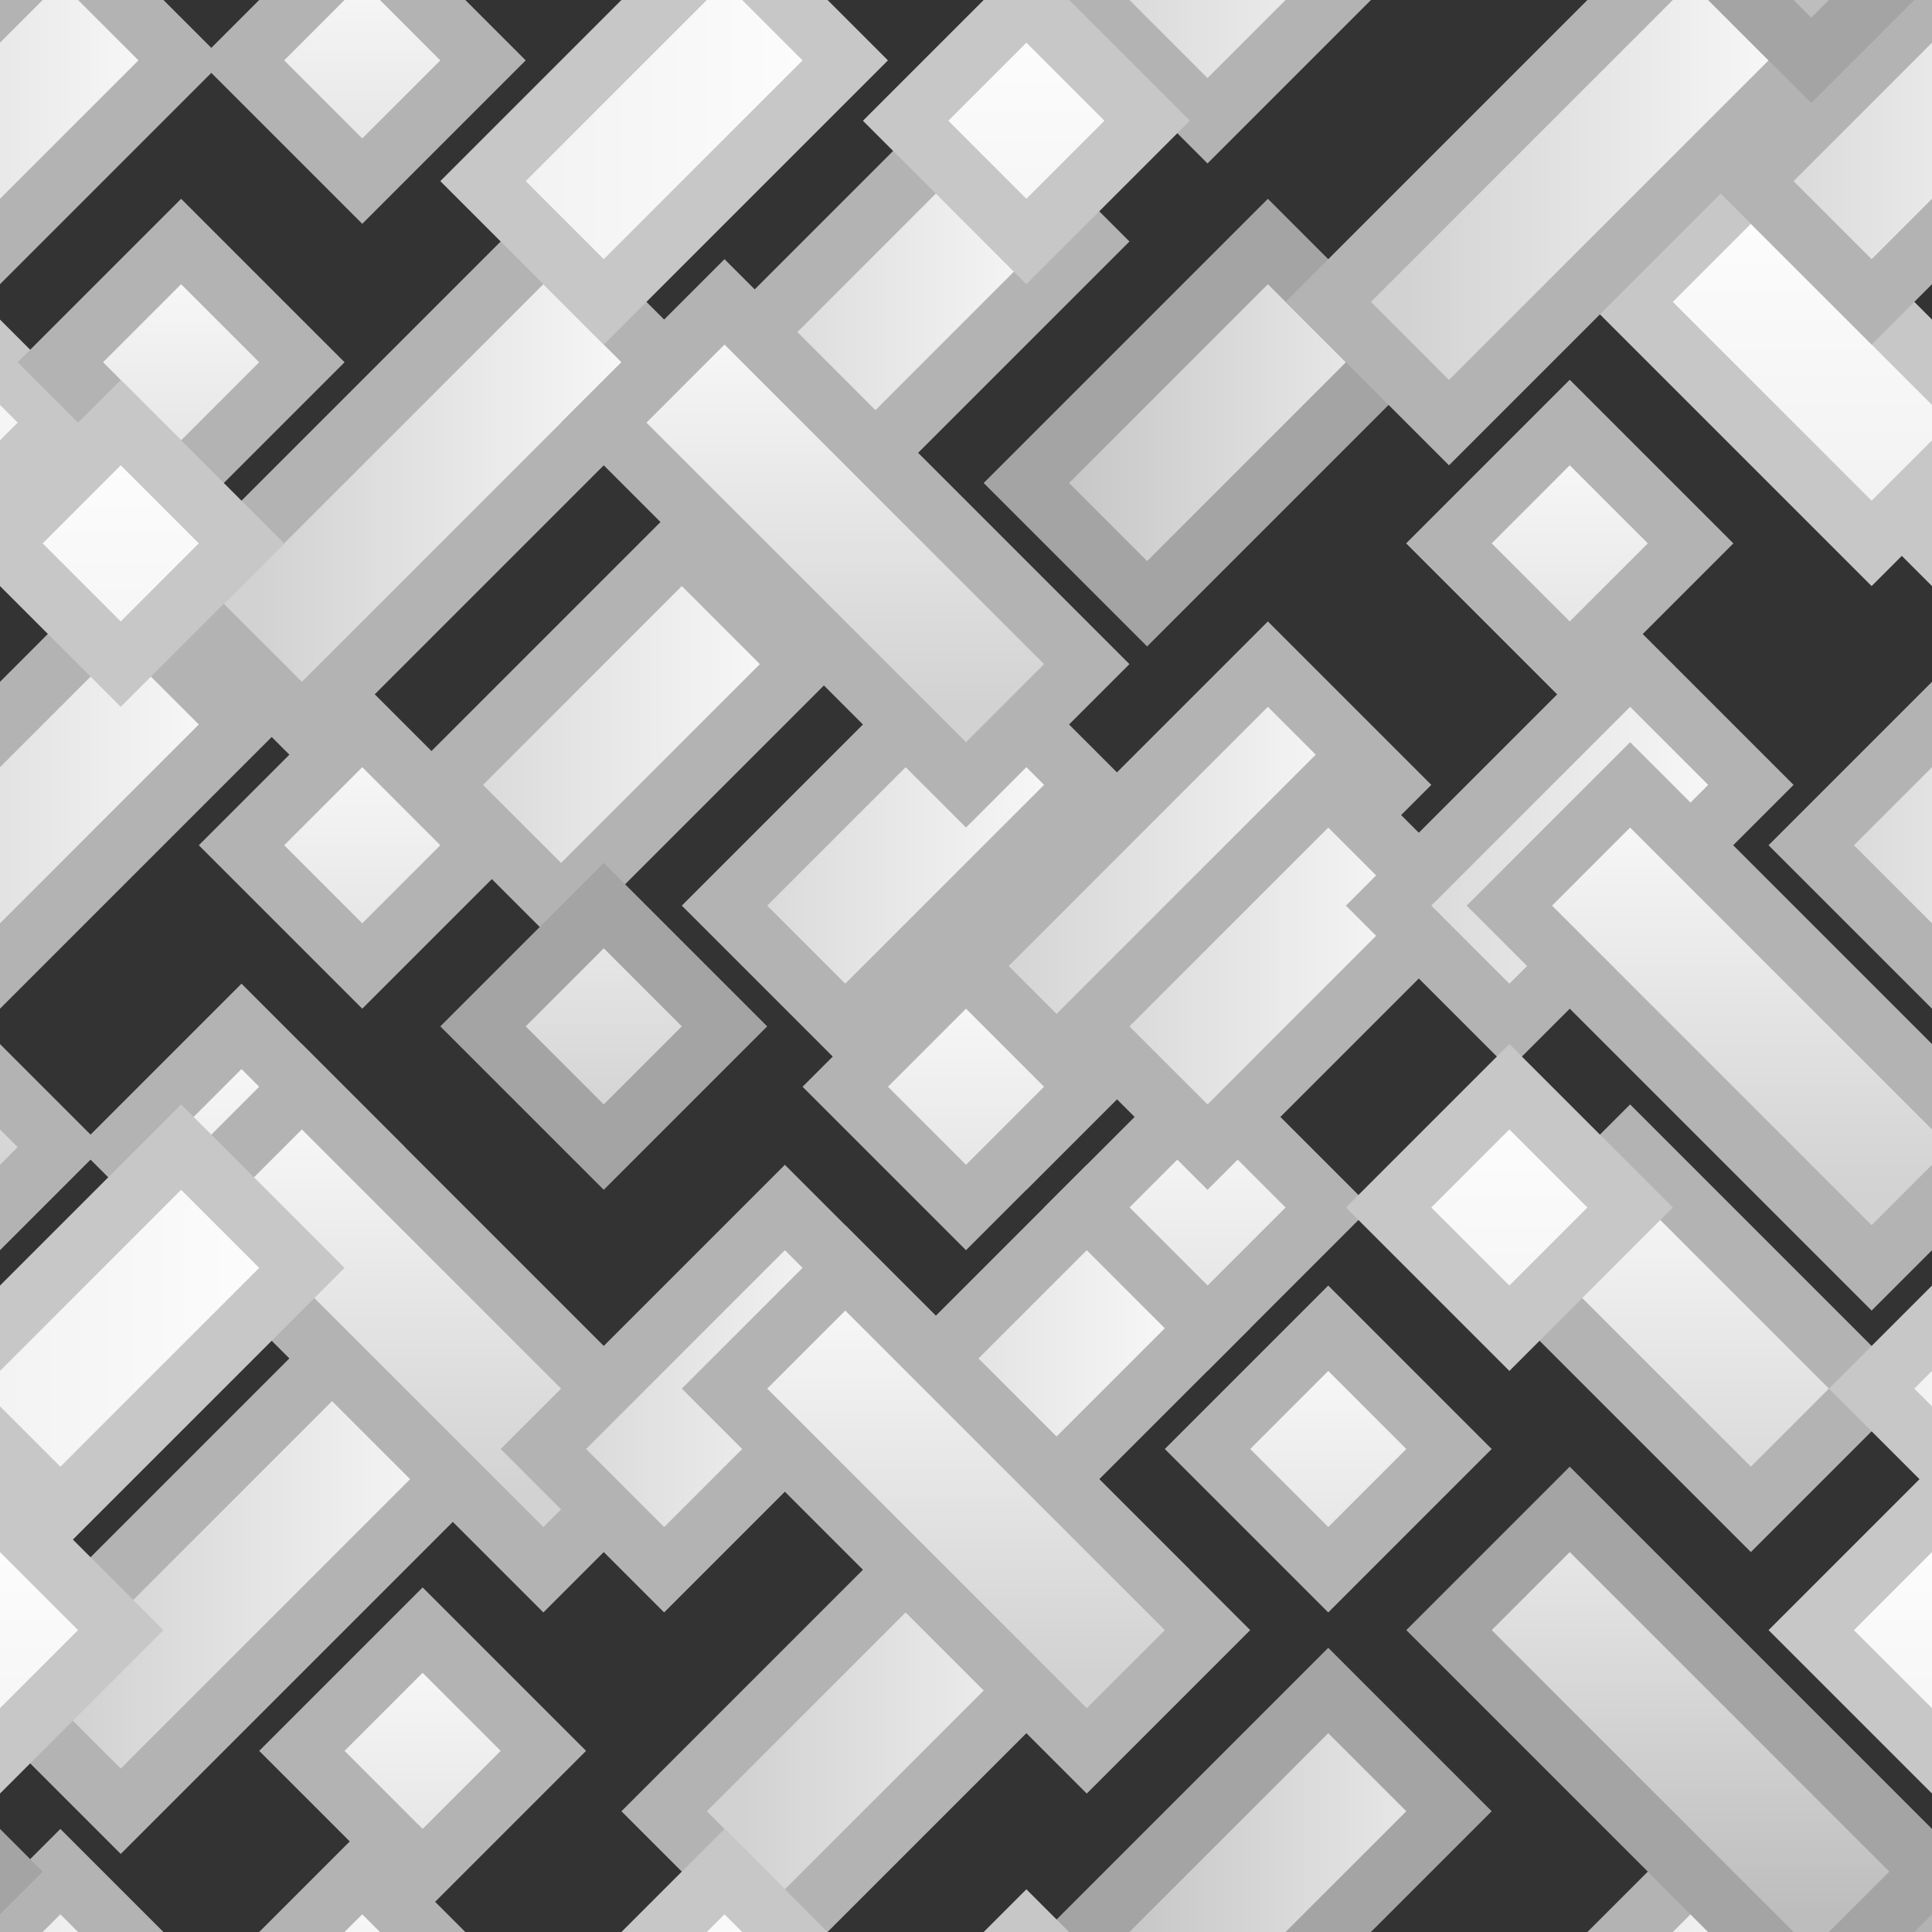 <?xml version="1.0" encoding="UTF-8" standalone="no"?>
<!-- Created with Inkscape (http://www.inkscape.org/) -->

<svg
   xmlns:dc="http://purl.org/dc/elements/1.1/"
   xmlns:cc="http://creativecommons.org/ns#"
   xmlns:rdf="http://www.w3.org/1999/02/22-rdf-syntax-ns#"
   xmlns:svg="http://www.w3.org/2000/svg"
   xmlns="http://www.w3.org/2000/svg"
   xmlns:xlink="http://www.w3.org/1999/xlink"
   xmlns:sodipodi="http://sodipodi.sourceforge.net/DTD/sodipodi-0.dtd"
   xmlns:inkscape="http://www.inkscape.org/namespaces/inkscape"
   width="128"
   height="128"
   viewBox="0 0 128 128"
   id="svg2"
   version="1.1"
   inkscape:version="0.92.0 r"
   sodipodi:docname="leaves_acacia.svg">
  <rect x="0" y="0" width="128" height="128" fill="#333333" stroke="none"/>
  <defs
     id="defs4">
    <linearGradient
       inkscape:collect="always"
       id="linearGradient4251">
      <stop
         style="stop-color:#efefef;stop-opacity:1"
         offset="0"
         id="stop4253" />
      <stop
         style="stop-color:#ffffff;stop-opacity:1"
         offset="1"
         id="stop4255" />
    </linearGradient>
    <linearGradient
       inkscape:collect="always"
       id="linearGradient4245">
      <stop
         style="stop-color:#bdbdbd;stop-opacity:1"
         offset="0"
         id="stop4247" />
      <stop
         style="stop-color:#f0f0f0;stop-opacity:1"
         offset="1"
         id="stop4249" />
    </linearGradient>
    <linearGradient
       id="linearGradient4440"
       inkscape:collect="always">
      <stop
         id="stop4442"
         offset="0"
         style="stop-color:#d2d2d2;stop-opacity:1" />
      <stop
         id="stop4444"
         offset="1"
         style="stop-color:#ffffff;stop-opacity:1" />
    </linearGradient>
    <linearGradient
       inkscape:collect="always"
       xlink:href="#linearGradient4440"
       id="linearGradient4286-2"
       x1="-10.828"
       y1="960.362"
       x2="18.828"
       y2="960.362"
       gradientUnits="userSpaceOnUse"
       gradientTransform="translate(37.172,12)" />
    <linearGradient
       inkscape:collect="always"
       xlink:href="#linearGradient4440"
       id="linearGradient4286-9"
       x1="-10.828"
       y1="960.362"
       x2="18.828"
       y2="960.362"
       gradientUnits="userSpaceOnUse"
       gradientTransform="translate(80,28)" />
    <linearGradient
       inkscape:collect="always"
       xlink:href="#linearGradient4440"
       id="linearGradient4286-97"
       x1="-10.828"
       y1="960.362"
       x2="18.828"
       y2="960.362"
       gradientUnits="userSpaceOnUse"
       gradientTransform="translate(44,56)" />
    <linearGradient
       inkscape:collect="always"
       xlink:href="#linearGradient4245"
       id="linearGradient4286-29"
       x1="-10.828"
       y1="960.362"
       x2="18.828"
       y2="960.362"
       gradientUnits="userSpaceOnUse"
       gradientTransform="translate(80,88)" />
    <linearGradient
       inkscape:collect="always"
       xlink:href="#linearGradient4245"
       id="linearGradient4286-4"
       x1="-10.828"
       y1="960.362"
       x2="18.828"
       y2="960.362"
       gradientUnits="userSpaceOnUse"
       gradientTransform="translate(76,-8)" />
    <linearGradient
       inkscape:collect="always"
       xlink:href="#linearGradient4440"
       id="linearGradient4286-5"
       x1="-10.828"
       y1="960.362"
       x2="18.828"
       y2="960.362"
       gradientUnits="userSpaceOnUse"
       gradientTransform="translate(124,-28)" />
    <linearGradient
       inkscape:collect="always"
       xlink:href="#linearGradient4440"
       id="linearGradient4286-1"
       x1="-10.828"
       y1="960.362"
       x2="18.828"
       y2="960.362"
       gradientUnits="userSpaceOnUse"
       gradientTransform="translate(128,16)" />
    <linearGradient
       inkscape:collect="always"
       xlink:href="#linearGradient4440"
       id="linearGradient4286-20"
       x1="-10.828"
       y1="960.362"
       x2="18.828"
       y2="960.362"
       gradientUnits="userSpaceOnUse"
       gradientTransform="translate(-2.4903237e-6,16)" />
    <linearGradient
       inkscape:collect="always"
       xlink:href="#linearGradient4440"
       id="linearGradient4286-47"
       x1="-10.828"
       y1="960.362"
       x2="18.828"
       y2="960.362"
       gradientUnits="userSpaceOnUse"
       gradientTransform="translate(-4,-28)" />
    <linearGradient
       inkscape:collect="always"
       xlink:href="#linearGradient4440"
       id="linearGradient4286-3"
       x1="-10.828"
       y1="960.362"
       x2="18.828"
       y2="960.362"
       gradientUnits="userSpaceOnUse"
       gradientTransform="translate(-4,100)" />
    <linearGradient
       inkscape:collect="always"
       xlink:href="#linearGradient4440"
       id="linearGradient4286-54"
       x1="-10.828"
       y1="960.362"
       x2="18.828"
       y2="960.362"
       gradientUnits="userSpaceOnUse"
       gradientTransform="translate(124,100)" />
    <linearGradient
       inkscape:collect="always"
       xlink:href="#linearGradient4251"
       id="linearGradient4286-0"
       x1="-10.828"
       y1="960.362"
       x2="18.828"
       y2="960.362"
       gradientUnits="userSpaceOnUse"
       gradientTransform="translate(4,52)" />
    <linearGradient
       inkscape:collect="always"
       xlink:href="#linearGradient4251"
       id="linearGradient4286-8"
       x1="-10.828"
       y1="960.362"
       x2="18.828"
       y2="960.362"
       gradientUnits="userSpaceOnUse"
       gradientTransform="translate(132,52)" />
    <linearGradient
       inkscape:collect="always"
       xlink:href="#linearGradient4440"
       id="linearGradient4286-92"
       x1="-10.828"
       y1="960.362"
       x2="18.828"
       y2="960.362"
       gradientUnits="userSpaceOnUse"
       gradientTransform="translate(80,-40)" />
    <linearGradient
       inkscape:collect="always"
       xlink:href="#linearGradient4251"
       id="linearGradient4286-26"
       x1="-10.828"
       y1="960.362"
       x2="18.828"
       y2="960.362"
       gradientUnits="userSpaceOnUse"
       gradientTransform="translate(40,100)" />
    <linearGradient
       inkscape:collect="always"
       xlink:href="#linearGradient4251"
       id="linearGradient4286-04"
       x1="-10.828"
       y1="960.362"
       x2="18.828"
       y2="960.362"
       gradientUnits="userSpaceOnUse"
       gradientTransform="translate(40,-28)" />
    <linearGradient
       inkscape:collect="always"
       xlink:href="#linearGradient4440"
       id="linearGradient4286-8-2"
       x1="-10.828"
       y1="960.362"
       x2="18.828"
       y2="960.362"
       gradientUnits="userSpaceOnUse"
       gradientTransform="rotate(-90,62,962.362)" />
    <linearGradient
       inkscape:collect="always"
       xlink:href="#linearGradient4440"
       id="linearGradient4286-8-2-6"
       x1="-10.828"
       y1="960.362"
       x2="18.828"
       y2="960.362"
       gradientUnits="userSpaceOnUse"
       gradientTransform="rotate(-90,38,974.362)" />
    <linearGradient
       inkscape:collect="always"
       xlink:href="#linearGradient4440"
       id="linearGradient4286-8-2-1"
       x1="-10.828"
       y1="960.362"
       x2="18.828"
       y2="960.362"
       gradientUnits="userSpaceOnUse"
       gradientTransform="rotate(-90,26,934.362)" />
    <linearGradient
       inkscape:collect="always"
       xlink:href="#linearGradient4245"
       id="linearGradient4286-8-2-97"
       x1="-10.828"
       y1="960.362"
       x2="18.828"
       y2="960.362"
       gradientUnits="userSpaceOnUse"
       gradientTransform="rotate(-90,30,882.362)" />
    <linearGradient
       inkscape:collect="always"
       xlink:href="#linearGradient4245"
       id="linearGradient4286-8-2-3"
       x1="-10.828"
       y1="960.362"
       x2="18.828"
       y2="960.362"
       gradientUnits="userSpaceOnUse"
       gradientTransform="rotate(-90,-34,946.362)" />
    <linearGradient
       inkscape:collect="always"
       xlink:href="#linearGradient4245"
       id="linearGradient4286-8-2-94"
       x1="-10.828"
       y1="960.362"
       x2="18.828"
       y2="960.362"
       gradientUnits="userSpaceOnUse"
       gradientTransform="rotate(-90,30,1010.362)" />
    <linearGradient
       inkscape:collect="always"
       xlink:href="#linearGradient4245"
       id="linearGradient4286-8-2-93"
       x1="-10.828"
       y1="960.362"
       x2="18.828"
       y2="960.362"
       gradientUnits="userSpaceOnUse"
       gradientTransform="rotate(-90,94,946.362)" />
    <linearGradient
       inkscape:collect="always"
       xlink:href="#linearGradient4440"
       id="linearGradient4286-8-2-8"
       x1="-10.828"
       y1="960.362"
       x2="18.828"
       y2="960.362"
       gradientUnits="userSpaceOnUse"
       gradientTransform="rotate(-90,72,920.362)" />
    <linearGradient
       inkscape:collect="always"
       xlink:href="#linearGradient4440"
       id="linearGradient4286-8-2-63"
       x1="-10.828"
       y1="960.362"
       x2="18.828"
       y2="960.362"
       gradientUnits="userSpaceOnUse"
       gradientTransform="rotate(-90,8,984.362)" />
    <linearGradient
       inkscape:collect="always"
       xlink:href="#linearGradient4440"
       id="linearGradient4286-8-2-97-1"
       x1="-10.828"
       y1="960.362"
       x2="18.828"
       y2="960.362"
       gradientUnits="userSpaceOnUse"
       gradientTransform="rotate(-90,58,910.362)" />
    <linearGradient
       inkscape:collect="always"
       xlink:href="#linearGradient4440"
       id="linearGradient4286-8-2-97-1-4"
       x1="-10.828"
       y1="960.362"
       x2="18.828"
       y2="960.362"
       gradientUnits="userSpaceOnUse"
       gradientTransform="rotate(-90,2,934.362)" />
    <linearGradient
       inkscape:collect="always"
       xlink:href="#linearGradient4440"
       id="linearGradient4286-8-2-97-1-3"
       x1="-10.828"
       y1="960.362"
       x2="18.828"
       y2="960.362"
       gradientUnits="userSpaceOnUse"
       gradientTransform="rotate(-90,66,998.362)" />
    <linearGradient
       inkscape:collect="always"
       xlink:href="#linearGradient4440"
       id="linearGradient4286-8-2-97-1-44"
       x1="-10.828"
       y1="960.362"
       x2="18.828"
       y2="960.362"
       gradientUnits="userSpaceOnUse"
       gradientTransform="rotate(-90,58,910.362)" />
    <linearGradient
       inkscape:collect="always"
       xlink:href="#linearGradient4251"
       id="linearGradient4286-8-2-97-1-1"
       x1="-10.828"
       y1="960.362"
       x2="18.828"
       y2="960.362"
       gradientUnits="userSpaceOnUse"
       gradientTransform="rotate(-90,78,934.362)" />
    <linearGradient
       inkscape:collect="always"
       xlink:href="#linearGradient4440"
       id="linearGradient4286-8-2-97-1-6"
       x1="-10.828"
       y1="960.362"
       x2="18.828"
       y2="960.362"
       gradientUnits="userSpaceOnUse"
       gradientTransform="rotate(-90,56,948.362)" />
    <linearGradient
       inkscape:collect="always"
       xlink:href="#linearGradient4440"
       id="linearGradient4286-8-2-97-1-8"
       x1="-10.828"
       y1="960.362"
       x2="18.828"
       y2="960.362"
       gradientUnits="userSpaceOnUse"
       gradientTransform="rotate(-90,34,974.362)" />
    <linearGradient
       inkscape:collect="always"
       xlink:href="#linearGradient4245"
       id="linearGradient4286-8-2-97-1-85"
       x1="-10.828"
       y1="960.362"
       x2="18.828"
       y2="960.362"
       gradientUnits="userSpaceOnUse"
       gradientTransform="rotate(-90,42,958.362)" />
    <linearGradient
       inkscape:collect="always"
       xlink:href="#linearGradient4440"
       id="linearGradient4286-8-2-97-1-38"
       x1="-10.828"
       y1="960.362"
       x2="18.828"
       y2="960.362"
       gradientUnits="userSpaceOnUse"
       gradientTransform="rotate(-90,28,960.362)" />
    <linearGradient
       inkscape:collect="always"
       xlink:href="#linearGradient4440"
       id="linearGradient4286-8-2-97-1-89"
       x1="-10.828"
       y1="960.362"
       x2="18.828"
       y2="960.362"
       gradientUnits="userSpaceOnUse"
       gradientTransform="rotate(-90,6,950.362)" />
    <linearGradient
       inkscape:collect="always"
       xlink:href="#linearGradient4440"
       id="linearGradient4286-8-2-97-1-386"
       x1="-10.828"
       y1="960.362"
       x2="18.828"
       y2="960.362"
       gradientUnits="userSpaceOnUse"
       gradientTransform="rotate(-90,80,948.362)" />
    <linearGradient
       inkscape:collect="always"
       xlink:href="#linearGradient4440"
       id="linearGradient4286-8-2-97-1-88"
       x1="-10.828"
       y1="960.362"
       x2="18.828"
       y2="960.362"
       gradientUnits="userSpaceOnUse"
       gradientTransform="rotate(-90,60,988.362)" />
    <linearGradient
       inkscape:collect="always"
       xlink:href="#linearGradient4251"
       id="linearGradient4286-8-2-97-1-43"
       x1="-10.828"
       y1="960.362"
       x2="18.828"
       y2="960.362"
       gradientUnits="userSpaceOnUse"
       gradientTransform="rotate(-90,42,998.362)" />
    <linearGradient
       inkscape:collect="always"
       xlink:href="#linearGradient4251"
       id="linearGradient4286-8-2-97-1-2"
       x1="-10.828"
       y1="960.362"
       x2="18.828"
       y2="960.362"
       gradientUnits="userSpaceOnUse"
       gradientTransform="rotate(-90,106,934.362)" />
    <linearGradient
       inkscape:collect="always"
       xlink:href="#linearGradient4251"
       id="linearGradient4286-8-2-97-1-9"
       x1="-10.828"
       y1="960.362"
       x2="18.828"
       y2="960.362"
       gradientUnits="userSpaceOnUse"
       gradientTransform="rotate(-90,26,914.362)" />
    <linearGradient
       inkscape:collect="always"
       xlink:href="#linearGradient4251"
       id="linearGradient4286-8-2-97-1-24"
       x1="-10.828"
       y1="960.362"
       x2="18.828"
       y2="960.362"
       gradientUnits="userSpaceOnUse"
       gradientTransform="rotate(-90,90,978.362)" />
    <linearGradient
       inkscape:collect="always"
       xlink:href="#linearGradient4440"
       id="linearGradient4286-8-2-1-8"
       x1="-10.828"
       y1="960.362"
       x2="18.828"
       y2="960.362"
       gradientUnits="userSpaceOnUse"
       gradientTransform="translate(28,-8)" />
    <linearGradient
       inkscape:collect="always"
       xlink:href="#linearGradient4440"
       id="linearGradient4286-8-2-1-8-9"
       x1="-10.828"
       y1="960.362"
       x2="18.828"
       y2="960.362"
       gradientUnits="userSpaceOnUse"
       gradientTransform="translate(76,20)" />
    <linearGradient
       inkscape:collect="always"
       xlink:href="#linearGradient4440"
       id="linearGradient4286-8-2-1-8-0"
       x1="-10.828"
       y1="960.362"
       x2="18.828"
       y2="960.362"
       gradientUnits="userSpaceOnUse"
       gradientTransform="translate(104,-28)" />
    <linearGradient
       inkscape:collect="always"
       xlink:href="#linearGradient4440"
       id="linearGradient4286-8-2-1-8-5"
       x1="-10.828"
       y1="960.362"
       x2="18.828"
       y2="960.362"
       gradientUnits="userSpaceOnUse"
       gradientTransform="translate(104,100)" />
    <linearGradient
       inkscape:collect="always"
       xlink:href="#linearGradient4440"
       id="linearGradient4286-8-2-1-8-50"
       x1="-10.828"
       y1="960.362"
       x2="18.828"
       y2="960.362"
       gradientUnits="userSpaceOnUse"
       gradientTransform="translate(16,64)" />
    <linearGradient
       inkscape:collect="always"
       xlink:href="#linearGradient4440"
       id="linearGradient4286-8-2-1-8-8"
       x1="-10.828"
       y1="960.362"
       x2="18.828"
       y2="960.362"
       gradientUnits="userSpaceOnUse"
       gradientTransform="translate(60,72)" />
    <linearGradient
       inkscape:collect="always"
       xlink:href="#linearGradient4440"
       id="linearGradient4286-8-2-97-1-386-4"
       x1="-10.828"
       y1="960.362"
       x2="18.828"
       y2="960.362"
       gradientUnits="userSpaceOnUse"
       gradientTransform="rotate(-90,68,944.362)" />
    <linearGradient
       inkscape:collect="always"
       xlink:href="#linearGradient4440"
       id="linearGradient4286-4-9"
       x1="-10.828"
       y1="960.362"
       x2="18.828"
       y2="960.362"
       gradientUnits="userSpaceOnUse"
       gradientTransform="translate(56,-16)" />
    <linearGradient
       inkscape:collect="always"
       xlink:href="#linearGradient4440"
       id="linearGradient4286-4-1"
       x1="-10.828"
       y1="960.362"
       x2="18.828"
       y2="960.362"
       gradientUnits="userSpaceOnUse"
       gradientTransform="translate(56,20)" />
    <linearGradient
       inkscape:collect="always"
       xlink:href="#linearGradient4440"
       id="linearGradient4286-4-0"
       x1="-10.828"
       y1="960.362"
       x2="18.828"
       y2="960.362"
       gradientUnits="userSpaceOnUse"
       gradientTransform="translate(64,56)" />
    <linearGradient
       inkscape:collect="always"
       xlink:href="#linearGradient4440"
       id="linearGradient4286-4-3"
       x1="-10.828"
       y1="960.362"
       x2="18.828"
       y2="960.362"
       gradientUnits="userSpaceOnUse"
       gradientTransform="translate(100,20)" />
    <linearGradient
       inkscape:collect="always"
       xlink:href="#linearGradient4440"
       id="linearGradient4286-20-2"
       x1="-10.828"
       y1="960.362"
       x2="18.828"
       y2="960.362"
       gradientUnits="userSpaceOnUse"
       gradientTransform="rotate(-90,84,932.362)" />
    <linearGradient
       inkscape:collect="always"
       xlink:href="#linearGradient4251"
       id="linearGradient4286-8-2-97-1-24-9"
       x1="-10.828"
       y1="960.362"
       x2="18.828"
       y2="960.362"
       gradientUnits="userSpaceOnUse"
       gradientTransform="rotate(-90,10,958.362)" />
    <linearGradient
       inkscape:collect="always"
       xlink:href="#linearGradient4251"
       id="linearGradient4286-8-2-97-1-24-97"
       x1="-10.828"
       y1="960.362"
       x2="18.828"
       y2="960.362"
       gradientUnits="userSpaceOnUse"
       gradientTransform="rotate(-90,74,894.362)" />
    <linearGradient
       inkscape:collect="always"
       xlink:href="#linearGradient4251"
       id="linearGradient4286-04-2"
       x1="-10.828"
       y1="960.362"
       x2="18.828"
       y2="960.362"
       gradientUnits="userSpaceOnUse"
       gradientTransform="rotate(-90,56,896.362)" />
    <linearGradient
       inkscape:collect="always"
       xlink:href="#linearGradient4251"
       id="linearGradient4286-04-2-9"
       x1="-10.828"
       y1="960.362"
       x2="18.828"
       y2="960.362"
       gradientUnits="userSpaceOnUse"
       gradientTransform="rotate(-90,-8,960.362)" />
  </defs>
  <sodipodi:namedview
     id="base"
     pagecolor="#ffffff"
     bordercolor="#666666"
     borderopacity="1.0"
     inkscape:pageopacity="0.0"
     inkscape:pageshadow="2"
     inkscape:zoom="5.6568544"
     inkscape:cx="-84.933183"
     inkscape:cy="48.602408"
     inkscape:document-units="px"
     inkscape:current-layer="layer1"
     showgrid="true"
     units="px"
     inkscape:window-width="3840"
     inkscape:window-height="2018"
     inkscape:window-x="0"
     inkscape:window-y="86"
     inkscape:window-maximized="1"
     inkscape:snap-bbox="true"
     inkscape:bbox-paths="true"
     inkscape:bbox-nodes="true"
     inkscape:snap-bbox-edge-midpoints="true"
     inkscape:snap-bbox-midpoints="true"
     inkscape:object-nodes="true">
    <inkscape:grid
       type="xygrid"
       id="grid4136"
       empspacing="4"
       dotted="false" />
  </sodipodi:namedview>
  <g
     inkscape:label="Layer 1"
     inkscape:groupmode="layer"
     id="layer1"
     transform="translate(0,-924.362)">
    <path
       style="fill:url(#linearGradient4286-8-2-1-8);fill-opacity:1;fill-rule:evenodd;stroke:#b3b3b3;stroke-width:4;stroke-linecap:butt;stroke-linejoin:miter;stroke-miterlimit:4;stroke-dasharray:none;stroke-opacity:1"
       d="m 12,964.362 24,-24 8,8 -24,24 z"
       id="path4805-14-2-4-8"
       inkscape:connector-curvature="0"
       sodipodi:nodetypes="ccccc" />
    <path
       style="fill:url(#linearGradient4286-4-9);fill-opacity:1;fill-rule:evenodd;stroke:#b3b3b3;stroke-width:4;stroke-linecap:butt;stroke-linejoin:miter;stroke-miterlimit:4;stroke-dasharray:none;stroke-opacity:1"
       d="m 48,948.362 16,-16 8,8 -8,8 -8,8 z"
       id="path4805-4-8"
       inkscape:connector-curvature="0" />
    <path
       style="fill:url(#linearGradient4286-2);fill-opacity:1;fill-rule:evenodd;stroke:#b3b3b3;stroke-width:4;stroke-linecap:butt;stroke-linejoin:miter;stroke-miterlimit:4;stroke-dasharray:none;stroke-opacity:1"
       d="m 29.172,976.362 16,-16 8,8 -8,8 -8,8 z"
       id="path4805-5"
       inkscape:connector-curvature="0" />
    <path
       style="fill:url(#linearGradient4286-8-2-97-1-386-4);fill-opacity:1;fill-rule:evenodd;stroke:#b3b3b3;stroke-width:4;stroke-linecap:butt;stroke-linejoin:miter;stroke-miterlimit:4;stroke-dasharray:none;stroke-opacity:1"
       d="m 80,1012.362 -8,-8 L 80,996.362 l 8,8 z"
       id="path4805-14-2-7-8-8-2"
       inkscape:connector-curvature="0"
       sodipodi:nodetypes="ccccc" />
    <path
       style="fill:url(#linearGradient4286-8-2-1-8-9);fill-opacity:1;fill-rule:evenodd;stroke:#b3b3b3;stroke-width:4;stroke-linecap:butt;stroke-linejoin:miter;stroke-miterlimit:4;stroke-dasharray:none;stroke-opacity:1"
       d="m 60,992.362 24,-24 8,8 -24,24 z"
       id="path4805-14-2-4-8-8"
       inkscape:connector-curvature="0"
       sodipodi:nodetypes="ccccc" />
    <path
       style="fill:url(#linearGradient4286-9);fill-opacity:1;fill-rule:evenodd;stroke:#b3b3b3;stroke-width:4;stroke-linecap:butt;stroke-linejoin:miter;stroke-miterlimit:4;stroke-dasharray:none;stroke-opacity:1"
       d="m 72,992.362 16,-16 8,8 -8,8 -8,8 z"
       id="path4805-8"
       inkscape:connector-curvature="0" />
    <path
       style="fill:url(#linearGradient4286-8-2-1-8-50);fill-opacity:1;fill-rule:evenodd;stroke:#b3b3b3;stroke-width:4;stroke-linecap:butt;stroke-linejoin:miter;stroke-miterlimit:4;stroke-dasharray:none;stroke-opacity:1"
       d="m -2.9013035e-5,1036.362 24,-24 8,8 -24,24 z"
       id="path4805-14-2-4-8-6"
       inkscape:connector-curvature="0"
       sodipodi:nodetypes="ccccc" />
    <path
       style="fill:url(#linearGradient4286-8-2-97-1-8);fill-opacity:1;fill-rule:evenodd;stroke:#b3b3b3;stroke-width:4;stroke-linecap:butt;stroke-linejoin:miter;stroke-miterlimit:4;stroke-dasharray:none;stroke-opacity:1"
       d="m 16,1008.362 -8,-8 8,-8 8,8 z"
       id="path4805-14-2-7-8-41"
       inkscape:connector-curvature="0"
       sodipodi:nodetypes="ccccc" />
    <path
       style="fill:url(#linearGradient4286-8-2-1-8-8);fill-opacity:1;fill-rule:evenodd;stroke:#b3b3b3;stroke-width:4;stroke-linecap:butt;stroke-linejoin:miter;stroke-miterlimit:4;stroke-dasharray:none;stroke-opacity:1"
       d="m 44,1044.362 24,-24 8,8 -24,24 z"
       id="path4805-14-2-4-8-2"
       inkscape:connector-curvature="0"
       sodipodi:nodetypes="ccccc" />
    <path
       style="fill:url(#linearGradient4286-8-2-6);fill-opacity:1;fill-rule:evenodd;stroke:#b3b3b3;stroke-width:4;stroke-linecap:butt;stroke-linejoin:miter;stroke-miterlimit:4;stroke-dasharray:none;stroke-opacity:1"
       d="m 36,1028.362 -24,-24 8,-8 24,24 z"
       id="path4805-14-2-6"
       inkscape:connector-curvature="0"
       sodipodi:nodetypes="ccccc" />
    <path
       style="fill:url(#linearGradient4286-4-0);fill-opacity:1;fill-rule:evenodd;stroke:#b3b3b3;stroke-width:4;stroke-linecap:butt;stroke-linejoin:miter;stroke-miterlimit:4;stroke-dasharray:none;stroke-opacity:1"
       d="m 56,1020.362 16,-16 8,8 -8,8 -8,8 z"
       id="path4805-4-0"
       inkscape:connector-curvature="0" />
    <path
       style="fill:url(#linearGradient4286-97);fill-opacity:1;fill-rule:evenodd;stroke:#b3b3b3;stroke-width:4;stroke-linecap:butt;stroke-linejoin:miter;stroke-miterlimit:4;stroke-dasharray:none;stroke-opacity:1"
       d="m 36,1020.362 16,-16 8,8 -8,8 -8,8 z"
       id="path4805-1"
       inkscape:connector-curvature="0" />
    <path
       style="fill:url(#linearGradient4286-8-2);fill-opacity:1;fill-rule:evenodd;stroke:#b3b3b3;stroke-width:4;stroke-linecap:butt;stroke-linejoin:miter;stroke-miterlimit:4;stroke-dasharray:none;stroke-opacity:1"
       d="m 72,1040.362 -24,-24 8,-8 24,24 z"
       id="path4805-14-2"
       inkscape:connector-curvature="0"
       sodipodi:nodetypes="ccccc" />
    <path
       style="fill:url(#linearGradient4286-8-2-1-8-5);fill-opacity:1;fill-rule:evenodd;stroke:#b3b3b3;stroke-width:4;stroke-linecap:butt;stroke-linejoin:miter;stroke-miterlimit:4;stroke-dasharray:none;stroke-opacity:1"
       d="m 88,1072.362 24,-24 8,8 -24,24 z"
       id="path4805-14-2-4-8-08"
       inkscape:connector-curvature="0"
       sodipodi:nodetypes="ccccc" />
    <path
       style="fill:url(#linearGradient4286-29);fill-opacity:1;fill-rule:evenodd;stroke:#a4a4a4;stroke-width:4;stroke-linecap:butt;stroke-linejoin:miter;stroke-miterlimit:4;stroke-dasharray:none;stroke-opacity:1"
       d="m 72,1052.362 16,-16 8,8 -8,8 -8,8 z"
       id="path4805-9"
       inkscape:connector-curvature="0" />
    <path
       style="fill:url(#linearGradient4286-4);fill-opacity:1;fill-rule:evenodd;stroke:#a4a4a4;stroke-width:4;stroke-linecap:butt;stroke-linejoin:miter;stroke-miterlimit:4;stroke-dasharray:none;stroke-opacity:1"
       d="m 68,956.362 16,-16 8,8 -8,8 -8,8 z"
       id="path4805-4"
       inkscape:connector-curvature="0" />
    <path
       style="fill:url(#linearGradient4286-04-2);fill-opacity:1;fill-rule:evenodd;stroke:#c7c7c7;stroke-width:4;stroke-linecap:butt;stroke-linejoin:miter;stroke-miterlimit:4;stroke-dasharray:none;stroke-opacity:1"
       d="m 124,960.362 -16,-16 8,-8 8,8 8,8 z"
       id="path4805-17-1"
       inkscape:connector-curvature="0" />
    <path
       style="fill:url(#linearGradient4286-8-2-1-8-0);fill-opacity:1;fill-rule:evenodd;stroke:#b3b3b3;stroke-width:4;stroke-linecap:butt;stroke-linejoin:miter;stroke-miterlimit:4;stroke-dasharray:none;stroke-opacity:1"
       d="m 88,944.362 24,-24 8,8 -24,24 z"
       id="path4805-14-2-4-8-0"
       inkscape:connector-curvature="0"
       sodipodi:nodetypes="ccccc" />
    <path
       style="fill:url(#linearGradient4286-5);fill-opacity:1;fill-rule:evenodd;stroke:#b3b3b3;stroke-width:4;stroke-linecap:butt;stroke-linejoin:miter;stroke-miterlimit:4;stroke-dasharray:none;stroke-opacity:1"
       d="m 116,936.362 16,-16 8,8 -8,8 -8,8 z"
       id="path4805-6"
       inkscape:connector-curvature="0" />
    <path
       style="fill:url(#linearGradient4286-4-3);fill-opacity:1;fill-rule:evenodd;stroke:#b3b3b3;stroke-width:4;stroke-linecap:butt;stroke-linejoin:miter;stroke-miterlimit:4;stroke-dasharray:none;stroke-opacity:1"
       d="m 92,984.362 16,-16 8,8 -8,8 -8,8 z"
       id="path4805-4-9"
       inkscape:connector-curvature="0" />
    <path
       style="fill:url(#linearGradient4286-1);fill-opacity:1;fill-rule:evenodd;stroke:#b3b3b3;stroke-width:4;stroke-linecap:butt;stroke-linejoin:miter;stroke-miterlimit:4;stroke-dasharray:none;stroke-opacity:1"
       d="m 120,980.362 16,-16 8,8 -8,8 -8,8 z"
       id="path4805-3"
       inkscape:connector-curvature="0" />
    <path
       style="fill:url(#linearGradient4286-04-2-9);fill-opacity:1;fill-rule:evenodd;stroke:#c7c7c7;stroke-width:4;stroke-linecap:butt;stroke-linejoin:miter;stroke-miterlimit:4;stroke-dasharray:none;stroke-opacity:1"
       d="m -4,960.362 -16,-16 8,-8 8,8 8,8 z"
       id="path4805-17-1-8"
       inkscape:connector-curvature="0" />
    <path
       style="fill:url(#linearGradient4286-20);fill-opacity:1;fill-rule:evenodd;stroke:#b3b3b3;stroke-width:4;stroke-linecap:butt;stroke-linejoin:miter;stroke-miterlimit:4;stroke-dasharray:none;stroke-opacity:1"
       d="m -8,980.362 16,-16 8,8 -8,8 -8,8 z"
       id="path4805-55"
       inkscape:connector-curvature="0" />
    <path
       style="fill:url(#linearGradient4286-47);fill-opacity:1;fill-rule:evenodd;stroke:#b3b3b3;stroke-width:4;stroke-linecap:butt;stroke-linejoin:miter;stroke-miterlimit:4;stroke-dasharray:none;stroke-opacity:1"
       d="m -12,936.362 16,-16 8,8 -8,8 -8,8 z"
       id="path4805-69"
       inkscape:connector-curvature="0" />
    <path
       style="fill:url(#linearGradient4286-3);fill-opacity:1;fill-rule:evenodd;stroke:#b3b3b3;stroke-width:4;stroke-linecap:butt;stroke-linejoin:miter;stroke-miterlimit:4;stroke-dasharray:none;stroke-opacity:1"
       d="m -12,1064.362 16,-16 8,8 -8,8 -8,8 z"
       id="path4805-52"
       inkscape:connector-curvature="0" />
    <path
       style="fill:url(#linearGradient4286-54);fill-opacity:1;fill-rule:evenodd;stroke:#b3b3b3;stroke-width:4;stroke-linecap:butt;stroke-linejoin:miter;stroke-miterlimit:4;stroke-dasharray:none;stroke-opacity:1"
       d="m 116,1064.362 16,-16 8,8 -8,8 -8,8 z"
       id="path4805-43"
       inkscape:connector-curvature="0" />
    <path
       style="fill:url(#linearGradient4286-0);fill-opacity:1;fill-rule:evenodd;stroke:#c7c7c7;stroke-width:4;stroke-linecap:butt;stroke-linejoin:miter;stroke-miterlimit:4;stroke-dasharray:none;stroke-opacity:1"
       d="m -4,1016.362 16,-16 8,8 -8,8 -8,8 z"
       id="path4805-68"
       inkscape:connector-curvature="0" />
    <path
       style="fill:url(#linearGradient4286-20-2);fill-opacity:1;fill-rule:evenodd;stroke:#b3b3b3;stroke-width:4;stroke-linecap:butt;stroke-linejoin:miter;stroke-miterlimit:4;stroke-dasharray:none;stroke-opacity:1"
       d="m 116,1024.362 -16,-16 8,-8 8,8 8,8 z"
       id="path4805-55-5"
       inkscape:connector-curvature="0" />
    <path
       style="fill:url(#linearGradient4286-8);fill-opacity:1;fill-rule:evenodd;stroke:#c7c7c7;stroke-width:4;stroke-linecap:butt;stroke-linejoin:miter;stroke-miterlimit:4;stroke-dasharray:none;stroke-opacity:1"
       d="m 124,1016.362 16,-16 8,8 -8,8 -8,8 z"
       id="path4805-14"
       inkscape:connector-curvature="0" />
    <path
       style="fill:url(#linearGradient4286-92);fill-opacity:1;fill-rule:evenodd;stroke:#b3b3b3;stroke-width:4;stroke-linecap:butt;stroke-linejoin:miter;stroke-miterlimit:4;stroke-dasharray:none;stroke-opacity:1"
       d="m 72,924.362 16,-16 8,8 -8,8 -8,8 z"
       id="path4805-89"
       inkscape:connector-curvature="0" />
    <path
       style="fill:url(#linearGradient4286-26);fill-opacity:1;fill-rule:evenodd;stroke:#c7c7c7;stroke-width:4;stroke-linecap:butt;stroke-linejoin:miter;stroke-miterlimit:4;stroke-dasharray:none;stroke-opacity:1"
       d="m 32,1064.362 16,-16 8,8 -8,8 -8,8 z"
       id="path4805-95"
       inkscape:connector-curvature="0" />
    <path
       style="fill:url(#linearGradient4286-04);fill-opacity:1;fill-rule:evenodd;stroke:#c7c7c7;stroke-width:4;stroke-linecap:butt;stroke-linejoin:miter;stroke-miterlimit:4;stroke-dasharray:none;stroke-opacity:1"
       d="m 32,936.362 16,-16 8,8 -8,8 -8,8 z"
       id="path4805-17"
       inkscape:connector-curvature="0" />
    <path
       style="fill:url(#linearGradient4286-4-1);fill-opacity:1;fill-rule:evenodd;stroke:#b3b3b3;stroke-width:4;stroke-linecap:butt;stroke-linejoin:miter;stroke-miterlimit:4;stroke-dasharray:none;stroke-opacity:1"
       d="m 48,984.362 16,-16 8,8 -8,8 -8,8 z"
       id="path4805-4-1"
       inkscape:connector-curvature="0" />
    <path
       style="fill:url(#linearGradient4286-8-2-1);fill-opacity:1;fill-rule:evenodd;stroke:#b3b3b3;stroke-width:4;stroke-linecap:butt;stroke-linejoin:miter;stroke-miterlimit:4;stroke-dasharray:none;stroke-opacity:1"
       d="m 64,976.362 -24,-24 8,-8 24,24 z"
       id="path4805-14-2-4"
       inkscape:connector-curvature="0"
       sodipodi:nodetypes="ccccc" />
    <path
       style="fill:url(#linearGradient4286-8-2-97);fill-opacity:1;fill-rule:evenodd;stroke:#a4a4a4;stroke-width:4;stroke-linecap:butt;stroke-linejoin:miter;stroke-miterlimit:4;stroke-dasharray:none;stroke-opacity:1"
       d="m 120,928.362 -24,-24 8,-8 24,24 z"
       id="path4805-14-2-7"
       inkscape:connector-curvature="0"
       sodipodi:nodetypes="ccccc" />
    <path
       style="fill:url(#linearGradient4286-8-2-3);fill-opacity:1;fill-rule:evenodd;stroke:#a4a4a4;stroke-width:4;stroke-linecap:butt;stroke-linejoin:miter;stroke-miterlimit:4;stroke-dasharray:none;stroke-opacity:1"
       d="m -8,928.362 -24,-24 8,-8 24,24 z"
       id="path4805-14-2-63"
       inkscape:connector-curvature="0"
       sodipodi:nodetypes="ccccc" />
    <path
       style="fill:url(#linearGradient4286-8-2-94);fill-opacity:1;fill-rule:evenodd;stroke:#a4a4a4;stroke-width:4;stroke-linecap:butt;stroke-linejoin:miter;stroke-miterlimit:4;stroke-dasharray:none;stroke-opacity:1"
       d="m -8,1056.362 -24,-24 8,-8 24,24 z"
       id="path4805-14-2-2"
       inkscape:connector-curvature="0"
       sodipodi:nodetypes="ccccc" />
    <path
       style="fill:url(#linearGradient4286-8-2-93);fill-opacity:1;fill-rule:evenodd;stroke:#a4a4a4;stroke-width:4;stroke-linecap:butt;stroke-linejoin:miter;stroke-miterlimit:4;stroke-dasharray:none;stroke-opacity:1"
       d="m 120,1056.362 -24,-24 8,-8 24,24 z"
       id="path4805-14-2-8"
       inkscape:connector-curvature="0"
       sodipodi:nodetypes="ccccc" />
    <path
       style="fill:url(#linearGradient4286-8-2-8);fill-opacity:1;fill-rule:evenodd;stroke:#b3b3b3;stroke-width:4;stroke-linecap:butt;stroke-linejoin:miter;stroke-miterlimit:4;stroke-dasharray:none;stroke-opacity:1"
       d="m 124,1008.362 -24,-24 8,-8 24,24 z"
       id="path4805-14-2-9"
       inkscape:connector-curvature="0"
       sodipodi:nodetypes="ccccc" />
    <path
       style="fill:url(#linearGradient4286-8-2-63);fill-opacity:1;fill-rule:evenodd;stroke:#b3b3b3;stroke-width:4;stroke-linecap:butt;stroke-linejoin:miter;stroke-miterlimit:4;stroke-dasharray:none;stroke-opacity:1"
       d="m -4,1008.362 -24,-24 8,-8 24,24 z"
       id="path4805-14-2-61"
       inkscape:connector-curvature="0"
       sodipodi:nodetypes="ccccc" />
    <path
       style="fill:url(#linearGradient4286-8-2-97-1);fill-opacity:1;fill-rule:evenodd;stroke:#b3b3b3;stroke-width:4;stroke-linecap:butt;stroke-linejoin:miter;stroke-miterlimit:4;stroke-dasharray:none;stroke-opacity:1"
       d="m 104,968.362 -8,-8 8,-8 8,8 z"
       id="path4805-14-2-7-8"
       inkscape:connector-curvature="0"
       sodipodi:nodetypes="ccccc" />
    <path
       style="fill:url(#linearGradient4286-8-2-97-1-4);fill-opacity:1;fill-rule:evenodd;stroke:#b3b3b3;stroke-width:4;stroke-linecap:butt;stroke-linejoin:miter;stroke-miterlimit:4;stroke-dasharray:none;stroke-opacity:1"
       d="m 24,936.362 -8,-8 8,-8 8,8 z"
       id="path4805-14-2-7-8-0"
       inkscape:connector-curvature="0"
       sodipodi:nodetypes="ccccc" />
    <path
       style="fill:url(#linearGradient4286-8-2-97-1-3);fill-opacity:1;fill-rule:evenodd;stroke:#b3b3b3;stroke-width:4;stroke-linecap:butt;stroke-linejoin:miter;stroke-miterlimit:4;stroke-dasharray:none;stroke-opacity:1"
       d="m 24,1064.362 -8,-8 8,-8 8,8 z"
       id="path4805-14-2-7-8-4"
       inkscape:connector-curvature="0"
       sodipodi:nodetypes="ccccc" />
    <path
       style="fill:url(#linearGradient4286-8-2-97-1-44);fill-opacity:1;fill-rule:evenodd;stroke:#b3b3b3;stroke-width:4;stroke-linecap:butt;stroke-linejoin:miter;stroke-miterlimit:4;stroke-dasharray:none;stroke-opacity:1"
       d="m 104,968.362 -8,-8 8,-8 8,8 z"
       id="path4805-14-2-7-8-3"
       inkscape:connector-curvature="0"
       sodipodi:nodetypes="ccccc" />
    <path
       style="fill:url(#linearGradient4286-8-2-97-1-1);fill-opacity:1;fill-rule:evenodd;stroke:#c7c7c7;stroke-width:4;stroke-linecap:butt;stroke-linejoin:miter;stroke-miterlimit:4;stroke-dasharray:none;stroke-opacity:1"
       d="m 100,1012.362 -8,-8 8,-8 8,8 z"
       id="path4805-14-2-7-8-9"
       inkscape:connector-curvature="0"
       sodipodi:nodetypes="ccccc" />
    <path
       style="fill:url(#linearGradient4286-8-2-97-1-6);fill-opacity:1;fill-rule:evenodd;stroke:#b3b3b3;stroke-width:4;stroke-linecap:butt;stroke-linejoin:miter;stroke-miterlimit:4;stroke-dasharray:none;stroke-opacity:1"
       d="m 64,1004.362 -8,-8 8,-8 8,8 z"
       id="path4805-14-2-7-8-7"
       inkscape:connector-curvature="0"
       sodipodi:nodetypes="ccccc" />
    <path
       style="fill:url(#linearGradient4286-8-2-97-1-85);fill-opacity:1;fill-rule:evenodd;stroke:#a4a4a4;stroke-width:4;stroke-linecap:butt;stroke-linejoin:miter;stroke-miterlimit:4;stroke-dasharray:none;stroke-opacity:1"
       d="m 40,1000.362 -8,-8 8,-8 8,8 z"
       id="path4805-14-2-7-8-5"
       inkscape:connector-curvature="0"
       sodipodi:nodetypes="ccccc" />
    <path
       style="fill:url(#linearGradient4286-8-2-97-1-38);fill-opacity:1;fill-rule:evenodd;stroke:#b3b3b3;stroke-width:4;stroke-linecap:butt;stroke-linejoin:miter;stroke-miterlimit:4;stroke-dasharray:none;stroke-opacity:1"
       d="m 24,988.362 -8,-8 8,-8 8,8 z"
       id="path4805-14-2-7-8-1"
       inkscape:connector-curvature="0"
       sodipodi:nodetypes="ccccc" />
    <path
       style="fill:url(#linearGradient4286-8-2-97-1-89);fill-opacity:1;fill-rule:evenodd;stroke:#b3b3b3;stroke-width:4;stroke-linecap:butt;stroke-linejoin:miter;stroke-miterlimit:4;stroke-dasharray:none;stroke-opacity:1"
       d="m 12,956.362 -8,-8 8,-8 8,8 z"
       id="path4805-14-2-7-8-33"
       inkscape:connector-curvature="0"
       sodipodi:nodetypes="ccccc" />
    <path
       style="fill:url(#linearGradient4286-8-2-97-1-386);fill-opacity:1;fill-rule:evenodd;stroke:#b3b3b3;stroke-width:4;stroke-linecap:butt;stroke-linejoin:miter;stroke-miterlimit:4;stroke-dasharray:none;stroke-opacity:1"
       d="m 88,1028.362 -8,-8 8,-8 8,8 z"
       id="path4805-14-2-7-8-8"
       inkscape:connector-curvature="0"
       sodipodi:nodetypes="ccccc" />
    <path
       style="fill:url(#linearGradient4286-8-2-97-1-88);fill-opacity:1;fill-rule:evenodd;stroke:#b3b3b3;stroke-width:4;stroke-linecap:butt;stroke-linejoin:miter;stroke-miterlimit:4;stroke-dasharray:none;stroke-opacity:1"
       d="m 28,1048.362 -8,-8 8,-8 8,8 z"
       id="path4805-14-2-7-8-76"
       inkscape:connector-curvature="0"
       sodipodi:nodetypes="ccccc" />
    <path
       style="fill:url(#linearGradient4286-8-2-97-1-43);fill-opacity:1;fill-rule:evenodd;stroke:#c7c7c7;stroke-width:4;stroke-linecap:butt;stroke-linejoin:miter;stroke-miterlimit:4;stroke-dasharray:none;stroke-opacity:1"
       d="m 3.8913155e-7,1040.362 -8,-8 8,-8 8,8 z"
       id="path4805-14-2-7-8-09"
       inkscape:connector-curvature="0"
       sodipodi:nodetypes="ccccc" />
    <path
       style="fill:url(#linearGradient4286-8-2-97-1-2);fill-opacity:1;fill-rule:evenodd;stroke:#c7c7c7;stroke-width:4;stroke-linecap:butt;stroke-linejoin:miter;stroke-miterlimit:4;stroke-dasharray:none;stroke-opacity:1"
       d="m 128,1040.362 -8,-8 8,-8 8,8 z"
       id="path4805-14-2-7-8-05"
       inkscape:connector-curvature="0"
       sodipodi:nodetypes="ccccc" />
    <path
       style="fill:url(#linearGradient4286-8-2-97-1-9);fill-opacity:1;fill-rule:evenodd;stroke:#c7c7c7;stroke-width:4;stroke-linecap:butt;stroke-linejoin:miter;stroke-miterlimit:4;stroke-dasharray:none;stroke-opacity:1"
       d="m 68,940.362 -8,-8 8,-8 8,8 z"
       id="path4805-14-2-7-8-92"
       inkscape:connector-curvature="0"
       sodipodi:nodetypes="ccccc" />
    <path
       style="fill:url(#linearGradient4286-8-2-97-1-24);fill-opacity:1;fill-rule:evenodd;stroke:#c7c7c7;stroke-width:4;stroke-linecap:butt;stroke-linejoin:miter;stroke-miterlimit:4;stroke-dasharray:none;stroke-opacity:1"
       d="m 68,1068.362 -8,-8 8,-8 8,8 z"
       id="path4805-14-2-7-8-54"
       inkscape:connector-curvature="0"
       sodipodi:nodetypes="ccccc" />
    <path
       style="fill:url(#linearGradient4286-8-2-97-1-24-9);fill-opacity:1;fill-rule:evenodd;stroke:#c7c7c7;stroke-width:4;stroke-linecap:butt;stroke-linejoin:miter;stroke-miterlimit:4;stroke-dasharray:none;stroke-opacity:1"
       d="m 8,968.362 -8,-8 8,-8 8,8 z"
       id="path4805-14-2-7-8-54-8"
       inkscape:connector-curvature="0"
       sodipodi:nodetypes="ccccc" />
    <path
       style="fill:url(#linearGradient4286-8-2-97-1-24-97);fill-opacity:1;fill-rule:evenodd;stroke:#c7c7c7;stroke-width:4;stroke-linecap:butt;stroke-linejoin:miter;stroke-miterlimit:4;stroke-dasharray:none;stroke-opacity:1"
       d="m 136,968.362 -8,-8 8,-8 8,8 z"
       id="path4805-14-2-7-8-54-1"
       inkscape:connector-curvature="0"
       sodipodi:nodetypes="ccccc" />
  </g>
</svg>

